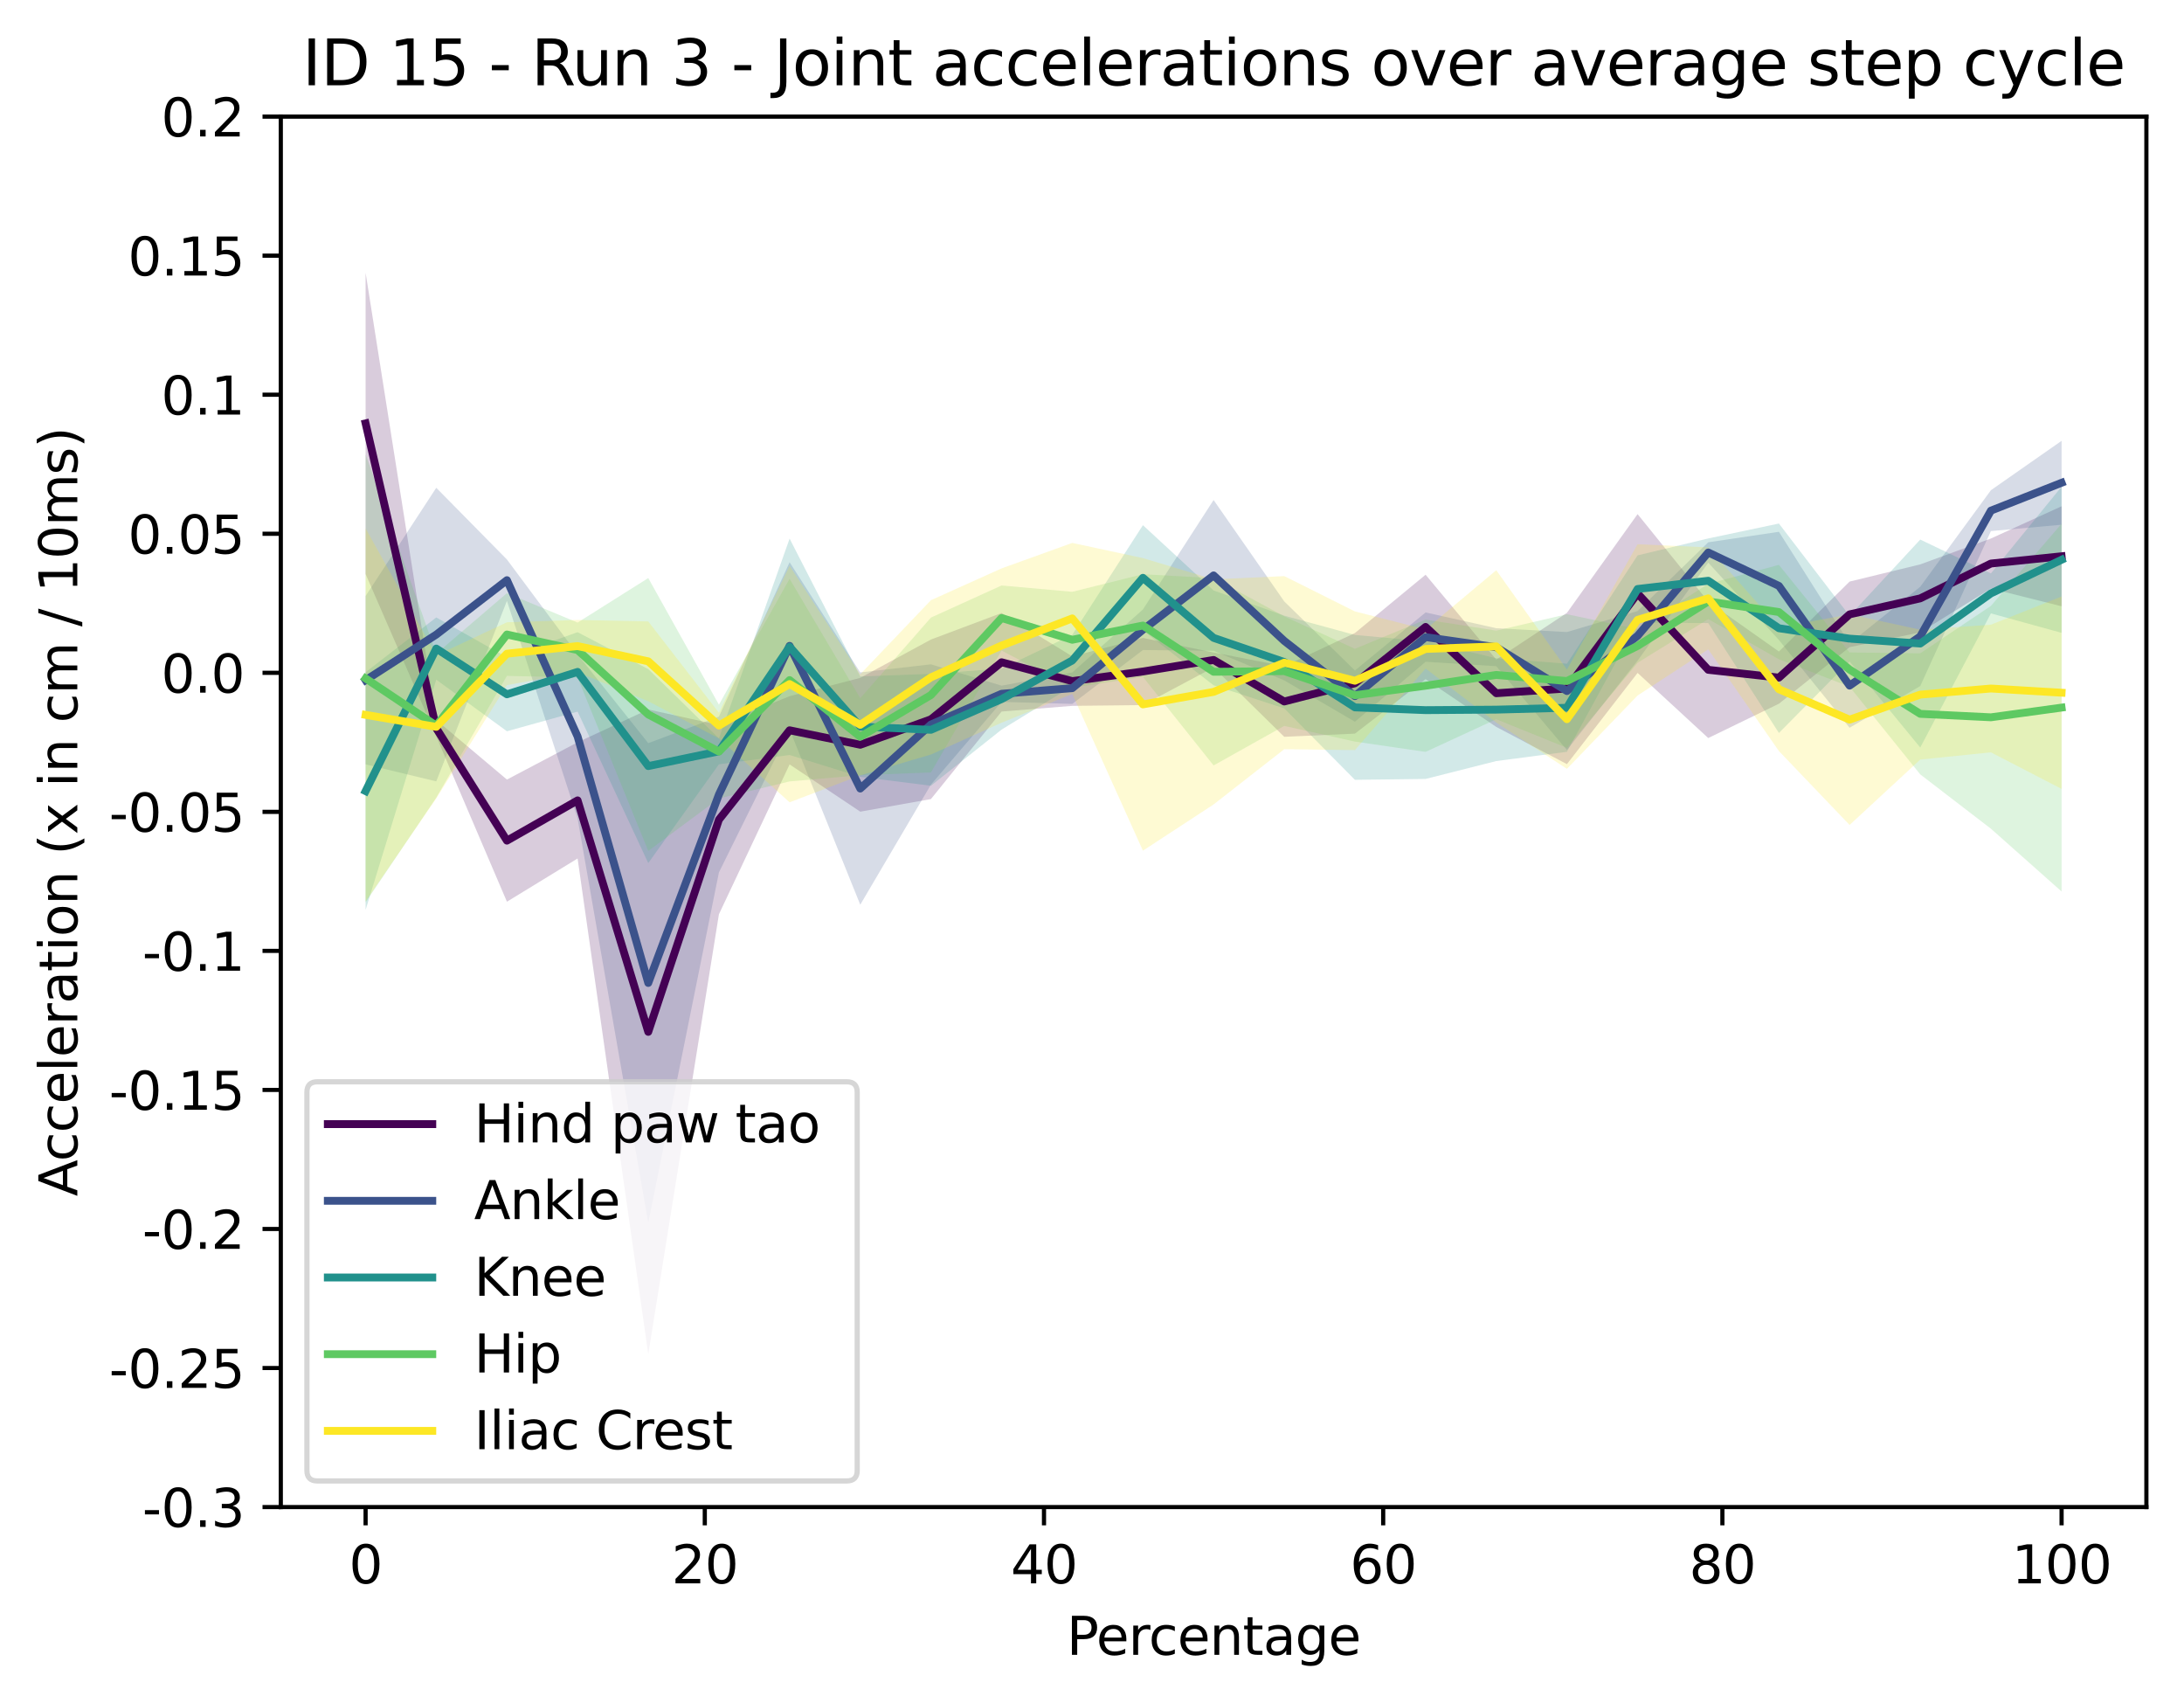 <?xml version="1.0" encoding="utf-8" standalone="no"?>
<!DOCTYPE svg PUBLIC "-//W3C//DTD SVG 1.1//EN"
  "http://www.w3.org/Graphics/SVG/1.1/DTD/svg11.dtd">
<svg xmlns:xlink="http://www.w3.org/1999/xlink" width="418.072pt" height="325.986pt" viewBox="0 0 418.072 325.986" xmlns="http://www.w3.org/2000/svg" version="1.1">
 <defs>
  <style type="text/css">*{stroke-linejoin: round; stroke-linecap: butt}</style>
 </defs>
 <g id="figure_1">
  <g id="patch_1">
   <path d="M 0 325.986 
L 418.072 325.986 
L 418.072 0 
L 0 0 
z
" style="fill: #ffffff"/>
  </g>
  <g id="axes_1">
   <g id="patch_2">
    <path d="M 53.752 288.43 
L 410.872 288.43 
L 410.872 22.318 
L 53.752 22.318 
z
" style="fill: #ffffff"/>
   </g>
   <g id="PolyCollection_1">
    <path d="M 69.984 52.189 
L 69.984 109.863 
L 83.512 140.94 
L 97.039 172.576 
L 110.566 164.3 
L 124.093 259.179 
L 137.621 174.972 
L 151.148 146.296 
L 164.675 155.339 
L 178.202 152.931 
L 191.73 136.177 
L 205.257 135.091 
L 218.784 134.942 
L 232.312 127.736 
L 245.839 141.014 
L 259.366 140.407 
L 272.893 129.974 
L 286.421 139.118 
L 299.948 146.244 
L 313.475 128.782 
L 327.002 141.251 
L 340.53 134.681 
L 354.057 123.858 
L 367.584 121.024 
L 381.112 112.643 
L 394.639 116.029 
L 394.639 96.892 
L 394.639 96.892 
L 381.112 103.061 
L 367.584 108.015 
L 354.057 111.305 
L 340.53 124.695 
L 327.002 115.136 
L 313.475 98.395 
L 299.948 117.291 
L 286.421 126.233 
L 272.893 109.994 
L 259.366 121.152 
L 245.839 127.499 
L 232.312 124.879 
L 218.784 122.087 
L 205.257 125.62 
L 191.73 117.313 
L 178.202 122.4 
L 164.675 129.732 
L 151.148 133.235 
L 137.621 138.758 
L 124.093 135.788 
L 110.566 142.064 
L 97.039 149.198 
L 83.512 137.801 
L 69.984 52.189 
z
" clip-path="url(#p69ab9ce5f5)" style="fill: #440154; fill-opacity: 0.2"/>
   </g>
   <g id="PolyCollection_2">
    <path d="M 69.984 114.071 
L 69.984 146.284 
L 83.512 149.548 
L 97.039 114.992 
L 110.566 156.658 
L 124.093 234.019 
L 137.621 166.961 
L 151.148 139.616 
L 164.675 173.147 
L 178.202 150.168 
L 191.73 134.328 
L 205.257 134.716 
L 218.784 124.406 
L 232.312 124.55 
L 245.839 130.216 
L 259.366 138.127 
L 272.893 126.655 
L 286.421 127.497 
L 299.948 143.548 
L 313.475 126.446 
L 327.002 107.686 
L 340.53 122.486 
L 354.057 139.278 
L 367.584 131.297 
L 381.112 101.638 
L 394.639 100.425 
L 394.639 84.367 
L 394.639 84.367 
L 381.112 93.818 
L 367.584 112.291 
L 354.057 123.156 
L 340.53 101.777 
L 327.002 103.788 
L 313.475 116.942 
L 299.948 120.966 
L 286.421 120.231 
L 272.893 117.212 
L 259.366 128.322 
L 245.839 115.103 
L 232.312 95.697 
L 218.784 116.64 
L 205.257 128.698 
L 191.73 131.229 
L 178.202 127.143 
L 164.675 128.692 
L 151.148 107.601 
L 137.621 137.149 
L 124.093 142.23 
L 110.566 125.246 
L 97.039 107.08 
L 83.512 93.356 
L 69.984 114.071 
z
" clip-path="url(#p69ab9ce5f5)" style="fill: #3b528b; fill-opacity: 0.2"/>
   </g>
   <g id="PolyCollection_3">
    <path d="M 69.984 128.656 
L 69.984 174.156 
L 83.512 130.079 
L 97.039 139.953 
L 110.566 136.19 
L 124.093 165.186 
L 137.621 146.275 
L 151.148 144.493 
L 164.675 148.678 
L 178.202 150.382 
L 191.73 139.634 
L 205.257 131.324 
L 218.784 120.656 
L 232.312 131.153 
L 245.839 135.573 
L 259.366 149.246 
L 272.893 149.077 
L 286.421 145.653 
L 299.948 143.885 
L 313.475 119.152 
L 327.002 119.243 
L 340.53 140.28 
L 354.057 126.591 
L 367.584 143.068 
L 381.112 117.392 
L 394.639 121.117 
L 394.639 93.142 
L 394.639 93.142 
L 381.112 109.741 
L 367.584 103.265 
L 354.057 117.863 
L 340.53 100.197 
L 327.002 103.051 
L 313.475 106.292 
L 299.948 127.024 
L 286.421 125.977 
L 272.893 122.746 
L 259.366 121.521 
L 245.839 117.83 
L 232.312 113.006 
L 218.784 100.513 
L 205.257 121.498 
L 191.73 127.963 
L 178.202 128.968 
L 164.675 129.459 
L 151.148 103.08 
L 137.621 141.304 
L 124.093 128.055 
L 110.566 120.992 
L 97.039 125.808 
L 83.512 118.169 
L 69.984 128.656 
z
" clip-path="url(#p69ab9ce5f5)" style="fill: #21918c; fill-opacity: 0.2"/>
   </g>
   <g id="PolyCollection_4">
    <path d="M 69.984 86.966 
L 69.984 172.708 
L 83.512 152.659 
L 97.039 129.352 
L 110.566 129.673 
L 124.093 162.853 
L 137.621 152.815 
L 151.148 149.553 
L 164.675 148.358 
L 178.202 147.839 
L 191.73 124.499 
L 205.257 131.619 
L 218.784 129.54 
L 232.312 146.495 
L 245.839 138.925 
L 259.366 141.931 
L 272.893 143.9 
L 286.421 137.648 
L 299.948 143.122 
L 313.475 126.842 
L 327.002 118.476 
L 340.53 126.173 
L 354.057 131.428 
L 367.584 148.207 
L 381.112 158.602 
L 394.639 170.617 
L 394.639 100.232 
L 394.639 100.232 
L 381.112 115.958 
L 367.584 125.033 
L 354.057 124.864 
L 340.53 108.103 
L 327.002 111.74 
L 313.475 120.398 
L 299.948 117.555 
L 286.421 120.696 
L 272.893 118.575 
L 259.366 124.177 
L 245.839 117.954 
L 232.312 110.644 
L 218.784 109.896 
L 205.257 113.264 
L 191.73 112.051 
L 178.202 118.199 
L 164.675 133.634 
L 151.148 110.765 
L 137.621 134.868 
L 124.093 110.631 
L 110.566 119.152 
L 97.039 113.519 
L 83.512 125.104 
L 69.984 86.966 
z
" clip-path="url(#p69ab9ce5f5)" style="fill: #5ec962; fill-opacity: 0.2"/>
   </g>
   <g id="PolyCollection_5">
    <path d="M 69.984 101.123 
L 69.984 172.504 
L 83.512 152.803 
L 97.039 131.122 
L 110.566 128.651 
L 124.093 134.207 
L 137.621 141.318 
L 151.148 153.55 
L 164.675 148.388 
L 178.202 144.406 
L 191.73 138.315 
L 205.257 132.806 
L 218.784 162.808 
L 232.312 153.959 
L 245.839 143.386 
L 259.366 143.557 
L 272.893 127.935 
L 286.421 138.293 
L 299.948 147.142 
L 313.475 133.111 
L 327.002 124.277 
L 340.53 143.742 
L 354.057 157.888 
L 367.584 145.368 
L 381.112 143.99 
L 394.639 150.986 
L 394.639 114.162 
L 394.639 114.162 
L 381.112 119.556 
L 367.584 120.513 
L 354.057 117.575 
L 340.53 120.078 
L 327.002 104.76 
L 313.475 104.16 
L 299.948 128.147 
L 286.421 109.132 
L 272.893 120.463 
L 259.366 117.016 
L 245.839 110.262 
L 232.312 110.877 
L 218.784 106.813 
L 205.257 103.905 
L 191.73 108.781 
L 178.202 114.871 
L 164.675 129.046 
L 151.148 108.283 
L 137.621 136.407 
L 124.093 118.932 
L 110.566 118.649 
L 97.039 119.096 
L 83.512 125.422 
L 69.984 101.123 
z
" clip-path="url(#p69ab9ce5f5)" style="fill: #fde725; fill-opacity: 0.2"/>
   </g>
   <g id="matplotlib.axis_1">
    <g id="xtick_1">
     <g id="line2d_1">
      <defs>
       <path id="mfd514a8fa6" d="M 0 0 
L 0 3.5 
" style="stroke: #000000; stroke-width: 0.8"/>
      </defs>
      <g>
       <use xlink:href="#mfd514a8fa6" x="69.984" y="288.43" style="stroke: #000000; stroke-width: 0.8"/>
      </g>
     </g>
     <g id="text_1">
      <!-- 0 -->
      <g transform="translate(66.803 303.029) scale(0.1 -0.1)">
       <defs>
        <path id="DejaVuSans-30" d="M 2034 4250 
Q 1547 4250 1301 3770 
Q 1056 3291 1056 2328 
Q 1056 1369 1301 889 
Q 1547 409 2034 409 
Q 2525 409 2770 889 
Q 3016 1369 3016 2328 
Q 3016 3291 2770 3770 
Q 2525 4250 2034 4250 
z
M 2034 4750 
Q 2819 4750 3233 4129 
Q 3647 3509 3647 2328 
Q 3647 1150 3233 529 
Q 2819 -91 2034 -91 
Q 1250 -91 836 529 
Q 422 1150 422 2328 
Q 422 3509 836 4129 
Q 1250 4750 2034 4750 
z
" transform="scale(0.016)"/>
       </defs>
       <use xlink:href="#DejaVuSans-30"/>
      </g>
     </g>
    </g>
    <g id="xtick_2">
     <g id="line2d_2">
      <g>
       <use xlink:href="#mfd514a8fa6" x="134.915" y="288.43" style="stroke: #000000; stroke-width: 0.8"/>
      </g>
     </g>
     <g id="text_2">
      <!-- 20 -->
      <g transform="translate(128.553 303.029) scale(0.1 -0.1)">
       <defs>
        <path id="DejaVuSans-32" d="M 1228 531 
L 3431 531 
L 3431 0 
L 469 0 
L 469 531 
Q 828 903 1448 1529 
Q 2069 2156 2228 2338 
Q 2531 2678 2651 2914 
Q 2772 3150 2772 3378 
Q 2772 3750 2511 3984 
Q 2250 4219 1831 4219 
Q 1534 4219 1204 4116 
Q 875 4013 500 3803 
L 500 4441 
Q 881 4594 1212 4672 
Q 1544 4750 1819 4750 
Q 2544 4750 2975 4387 
Q 3406 4025 3406 3419 
Q 3406 3131 3298 2873 
Q 3191 2616 2906 2266 
Q 2828 2175 2409 1742 
Q 1991 1309 1228 531 
z
" transform="scale(0.016)"/>
       </defs>
       <use xlink:href="#DejaVuSans-32"/>
       <use xlink:href="#DejaVuSans-30" x="63.623"/>
      </g>
     </g>
    </g>
    <g id="xtick_3">
     <g id="line2d_3">
      <g>
       <use xlink:href="#mfd514a8fa6" x="199.846" y="288.43" style="stroke: #000000; stroke-width: 0.8"/>
      </g>
     </g>
     <g id="text_3">
      <!-- 40 -->
      <g transform="translate(193.484 303.029) scale(0.1 -0.1)">
       <defs>
        <path id="DejaVuSans-34" d="M 2419 4116 
L 825 1625 
L 2419 1625 
L 2419 4116 
z
M 2253 4666 
L 3047 4666 
L 3047 1625 
L 3713 1625 
L 3713 1100 
L 3047 1100 
L 3047 0 
L 2419 0 
L 2419 1100 
L 313 1100 
L 313 1709 
L 2253 4666 
z
" transform="scale(0.016)"/>
       </defs>
       <use xlink:href="#DejaVuSans-34"/>
       <use xlink:href="#DejaVuSans-30" x="63.623"/>
      </g>
     </g>
    </g>
    <g id="xtick_4">
     <g id="line2d_4">
      <g>
       <use xlink:href="#mfd514a8fa6" x="264.777" y="288.43" style="stroke: #000000; stroke-width: 0.8"/>
      </g>
     </g>
     <g id="text_4">
      <!-- 60 -->
      <g transform="translate(258.415 303.029) scale(0.1 -0.1)">
       <defs>
        <path id="DejaVuSans-36" d="M 2113 2584 
Q 1688 2584 1439 2293 
Q 1191 2003 1191 1497 
Q 1191 994 1439 701 
Q 1688 409 2113 409 
Q 2538 409 2786 701 
Q 3034 994 3034 1497 
Q 3034 2003 2786 2293 
Q 2538 2584 2113 2584 
z
M 3366 4563 
L 3366 3988 
Q 3128 4100 2886 4159 
Q 2644 4219 2406 4219 
Q 1781 4219 1451 3797 
Q 1122 3375 1075 2522 
Q 1259 2794 1537 2939 
Q 1816 3084 2150 3084 
Q 2853 3084 3261 2657 
Q 3669 2231 3669 1497 
Q 3669 778 3244 343 
Q 2819 -91 2113 -91 
Q 1303 -91 875 529 
Q 447 1150 447 2328 
Q 447 3434 972 4092 
Q 1497 4750 2381 4750 
Q 2619 4750 2861 4703 
Q 3103 4656 3366 4563 
z
" transform="scale(0.016)"/>
       </defs>
       <use xlink:href="#DejaVuSans-36"/>
       <use xlink:href="#DejaVuSans-30" x="63.623"/>
      </g>
     </g>
    </g>
    <g id="xtick_5">
     <g id="line2d_5">
      <g>
       <use xlink:href="#mfd514a8fa6" x="329.708" y="288.43" style="stroke: #000000; stroke-width: 0.8"/>
      </g>
     </g>
     <g id="text_5">
      <!-- 80 -->
      <g transform="translate(323.345 303.029) scale(0.1 -0.1)">
       <defs>
        <path id="DejaVuSans-38" d="M 2034 2216 
Q 1584 2216 1326 1975 
Q 1069 1734 1069 1313 
Q 1069 891 1326 650 
Q 1584 409 2034 409 
Q 2484 409 2743 651 
Q 3003 894 3003 1313 
Q 3003 1734 2745 1975 
Q 2488 2216 2034 2216 
z
M 1403 2484 
Q 997 2584 770 2862 
Q 544 3141 544 3541 
Q 544 4100 942 4425 
Q 1341 4750 2034 4750 
Q 2731 4750 3128 4425 
Q 3525 4100 3525 3541 
Q 3525 3141 3298 2862 
Q 3072 2584 2669 2484 
Q 3125 2378 3379 2068 
Q 3634 1759 3634 1313 
Q 3634 634 3220 271 
Q 2806 -91 2034 -91 
Q 1263 -91 848 271 
Q 434 634 434 1313 
Q 434 1759 690 2068 
Q 947 2378 1403 2484 
z
M 1172 3481 
Q 1172 3119 1398 2916 
Q 1625 2713 2034 2713 
Q 2441 2713 2670 2916 
Q 2900 3119 2900 3481 
Q 2900 3844 2670 4047 
Q 2441 4250 2034 4250 
Q 1625 4250 1398 4047 
Q 1172 3844 1172 3481 
z
" transform="scale(0.016)"/>
       </defs>
       <use xlink:href="#DejaVuSans-38"/>
       <use xlink:href="#DejaVuSans-30" x="63.623"/>
      </g>
     </g>
    </g>
    <g id="xtick_6">
     <g id="line2d_6">
      <g>
       <use xlink:href="#mfd514a8fa6" x="394.639" y="288.43" style="stroke: #000000; stroke-width: 0.8"/>
      </g>
     </g>
     <g id="text_6">
      <!-- 100 -->
      <g transform="translate(385.095 303.029) scale(0.1 -0.1)">
       <defs>
        <path id="DejaVuSans-31" d="M 794 531 
L 1825 531 
L 1825 4091 
L 703 3866 
L 703 4441 
L 1819 4666 
L 2450 4666 
L 2450 531 
L 3481 531 
L 3481 0 
L 794 0 
L 794 531 
z
" transform="scale(0.016)"/>
       </defs>
       <use xlink:href="#DejaVuSans-31"/>
       <use xlink:href="#DejaVuSans-30" x="63.623"/>
       <use xlink:href="#DejaVuSans-30" x="127.246"/>
      </g>
     </g>
    </g>
    <g id="text_7">
     <!-- Percentage -->
     <g transform="translate(204.189 316.707) scale(0.1 -0.1)">
      <defs>
       <path id="DejaVuSans-50" d="M 1259 4147 
L 1259 2394 
L 2053 2394 
Q 2494 2394 2734 2622 
Q 2975 2850 2975 3272 
Q 2975 3691 2734 3919 
Q 2494 4147 2053 4147 
L 1259 4147 
z
M 628 4666 
L 2053 4666 
Q 2838 4666 3239 4311 
Q 3641 3956 3641 3272 
Q 3641 2581 3239 2228 
Q 2838 1875 2053 1875 
L 1259 1875 
L 1259 0 
L 628 0 
L 628 4666 
z
" transform="scale(0.016)"/>
       <path id="DejaVuSans-65" d="M 3597 1894 
L 3597 1613 
L 953 1613 
Q 991 1019 1311 708 
Q 1631 397 2203 397 
Q 2534 397 2845 478 
Q 3156 559 3463 722 
L 3463 178 
Q 3153 47 2828 -22 
Q 2503 -91 2169 -91 
Q 1331 -91 842 396 
Q 353 884 353 1716 
Q 353 2575 817 3079 
Q 1281 3584 2069 3584 
Q 2775 3584 3186 3129 
Q 3597 2675 3597 1894 
z
M 3022 2063 
Q 3016 2534 2758 2815 
Q 2500 3097 2075 3097 
Q 1594 3097 1305 2825 
Q 1016 2553 972 2059 
L 3022 2063 
z
" transform="scale(0.016)"/>
       <path id="DejaVuSans-72" d="M 2631 2963 
Q 2534 3019 2420 3045 
Q 2306 3072 2169 3072 
Q 1681 3072 1420 2755 
Q 1159 2438 1159 1844 
L 1159 0 
L 581 0 
L 581 3500 
L 1159 3500 
L 1159 2956 
Q 1341 3275 1631 3429 
Q 1922 3584 2338 3584 
Q 2397 3584 2469 3576 
Q 2541 3569 2628 3553 
L 2631 2963 
z
" transform="scale(0.016)"/>
       <path id="DejaVuSans-63" d="M 3122 3366 
L 3122 2828 
Q 2878 2963 2633 3030 
Q 2388 3097 2138 3097 
Q 1578 3097 1268 2742 
Q 959 2388 959 1747 
Q 959 1106 1268 751 
Q 1578 397 2138 397 
Q 2388 397 2633 464 
Q 2878 531 3122 666 
L 3122 134 
Q 2881 22 2623 -34 
Q 2366 -91 2075 -91 
Q 1284 -91 818 406 
Q 353 903 353 1747 
Q 353 2603 823 3093 
Q 1294 3584 2113 3584 
Q 2378 3584 2631 3529 
Q 2884 3475 3122 3366 
z
" transform="scale(0.016)"/>
       <path id="DejaVuSans-6e" d="M 3513 2113 
L 3513 0 
L 2938 0 
L 2938 2094 
Q 2938 2591 2744 2837 
Q 2550 3084 2163 3084 
Q 1697 3084 1428 2787 
Q 1159 2491 1159 1978 
L 1159 0 
L 581 0 
L 581 3500 
L 1159 3500 
L 1159 2956 
Q 1366 3272 1645 3428 
Q 1925 3584 2291 3584 
Q 2894 3584 3203 3211 
Q 3513 2838 3513 2113 
z
" transform="scale(0.016)"/>
       <path id="DejaVuSans-74" d="M 1172 4494 
L 1172 3500 
L 2356 3500 
L 2356 3053 
L 1172 3053 
L 1172 1153 
Q 1172 725 1289 603 
Q 1406 481 1766 481 
L 2356 481 
L 2356 0 
L 1766 0 
Q 1100 0 847 248 
Q 594 497 594 1153 
L 594 3053 
L 172 3053 
L 172 3500 
L 594 3500 
L 594 4494 
L 1172 4494 
z
" transform="scale(0.016)"/>
       <path id="DejaVuSans-61" d="M 2194 1759 
Q 1497 1759 1228 1600 
Q 959 1441 959 1056 
Q 959 750 1161 570 
Q 1363 391 1709 391 
Q 2188 391 2477 730 
Q 2766 1069 2766 1631 
L 2766 1759 
L 2194 1759 
z
M 3341 1997 
L 3341 0 
L 2766 0 
L 2766 531 
Q 2569 213 2275 61 
Q 1981 -91 1556 -91 
Q 1019 -91 701 211 
Q 384 513 384 1019 
Q 384 1609 779 1909 
Q 1175 2209 1959 2209 
L 2766 2209 
L 2766 2266 
Q 2766 2663 2505 2880 
Q 2244 3097 1772 3097 
Q 1472 3097 1187 3025 
Q 903 2953 641 2809 
L 641 3341 
Q 956 3463 1253 3523 
Q 1550 3584 1831 3584 
Q 2591 3584 2966 3190 
Q 3341 2797 3341 1997 
z
" transform="scale(0.016)"/>
       <path id="DejaVuSans-67" d="M 2906 1791 
Q 2906 2416 2648 2759 
Q 2391 3103 1925 3103 
Q 1463 3103 1205 2759 
Q 947 2416 947 1791 
Q 947 1169 1205 825 
Q 1463 481 1925 481 
Q 2391 481 2648 825 
Q 2906 1169 2906 1791 
z
M 3481 434 
Q 3481 -459 3084 -895 
Q 2688 -1331 1869 -1331 
Q 1566 -1331 1297 -1286 
Q 1028 -1241 775 -1147 
L 775 -588 
Q 1028 -725 1275 -790 
Q 1522 -856 1778 -856 
Q 2344 -856 2625 -561 
Q 2906 -266 2906 331 
L 2906 616 
Q 2728 306 2450 153 
Q 2172 0 1784 0 
Q 1141 0 747 490 
Q 353 981 353 1791 
Q 353 2603 747 3093 
Q 1141 3584 1784 3584 
Q 2172 3584 2450 3431 
Q 2728 3278 2906 2969 
L 2906 3500 
L 3481 3500 
L 3481 434 
z
" transform="scale(0.016)"/>
      </defs>
      <use xlink:href="#DejaVuSans-50"/>
      <use xlink:href="#DejaVuSans-65" x="56.678"/>
      <use xlink:href="#DejaVuSans-72" x="118.201"/>
      <use xlink:href="#DejaVuSans-63" x="157.064"/>
      <use xlink:href="#DejaVuSans-65" x="212.045"/>
      <use xlink:href="#DejaVuSans-6e" x="273.568"/>
      <use xlink:href="#DejaVuSans-74" x="336.947"/>
      <use xlink:href="#DejaVuSans-61" x="376.156"/>
      <use xlink:href="#DejaVuSans-67" x="437.436"/>
      <use xlink:href="#DejaVuSans-65" x="500.912"/>
     </g>
    </g>
   </g>
   <g id="matplotlib.axis_2">
    <g id="ytick_1">
     <g id="line2d_7">
      <defs>
       <path id="m40dabc212b" d="M 0 0 
L -3.5 0 
" style="stroke: #000000; stroke-width: 0.8"/>
      </defs>
      <g>
       <use xlink:href="#m40dabc212b" x="53.752" y="288.43" style="stroke: #000000; stroke-width: 0.8"/>
      </g>
     </g>
     <g id="text_8">
      <!-- -0.3 -->
      <g transform="translate(27.241 292.229) scale(0.1 -0.1)">
       <defs>
        <path id="DejaVuSans-2d" d="M 313 2009 
L 1997 2009 
L 1997 1497 
L 313 1497 
L 313 2009 
z
" transform="scale(0.016)"/>
        <path id="DejaVuSans-2e" d="M 684 794 
L 1344 794 
L 1344 0 
L 684 0 
L 684 794 
z
" transform="scale(0.016)"/>
        <path id="DejaVuSans-33" d="M 2597 2516 
Q 3050 2419 3304 2112 
Q 3559 1806 3559 1356 
Q 3559 666 3084 287 
Q 2609 -91 1734 -91 
Q 1441 -91 1130 -33 
Q 819 25 488 141 
L 488 750 
Q 750 597 1062 519 
Q 1375 441 1716 441 
Q 2309 441 2620 675 
Q 2931 909 2931 1356 
Q 2931 1769 2642 2001 
Q 2353 2234 1838 2234 
L 1294 2234 
L 1294 2753 
L 1863 2753 
Q 2328 2753 2575 2939 
Q 2822 3125 2822 3475 
Q 2822 3834 2567 4026 
Q 2313 4219 1838 4219 
Q 1578 4219 1281 4162 
Q 984 4106 628 3988 
L 628 4550 
Q 988 4650 1302 4700 
Q 1616 4750 1894 4750 
Q 2613 4750 3031 4423 
Q 3450 4097 3450 3541 
Q 3450 3153 3228 2886 
Q 3006 2619 2597 2516 
z
" transform="scale(0.016)"/>
       </defs>
       <use xlink:href="#DejaVuSans-2d"/>
       <use xlink:href="#DejaVuSans-30" x="36.084"/>
       <use xlink:href="#DejaVuSans-2e" x="99.707"/>
       <use xlink:href="#DejaVuSans-33" x="131.494"/>
      </g>
     </g>
    </g>
    <g id="ytick_2">
     <g id="line2d_8">
      <g>
       <use xlink:href="#m40dabc212b" x="53.752" y="261.819" style="stroke: #000000; stroke-width: 0.8"/>
      </g>
     </g>
     <g id="text_9">
      <!-- -0.25 -->
      <g transform="translate(20.878 265.618) scale(0.1 -0.1)">
       <defs>
        <path id="DejaVuSans-35" d="M 691 4666 
L 3169 4666 
L 3169 4134 
L 1269 4134 
L 1269 2991 
Q 1406 3038 1543 3061 
Q 1681 3084 1819 3084 
Q 2600 3084 3056 2656 
Q 3513 2228 3513 1497 
Q 3513 744 3044 326 
Q 2575 -91 1722 -91 
Q 1428 -91 1123 -41 
Q 819 9 494 109 
L 494 744 
Q 775 591 1075 516 
Q 1375 441 1709 441 
Q 2250 441 2565 725 
Q 2881 1009 2881 1497 
Q 2881 1984 2565 2268 
Q 2250 2553 1709 2553 
Q 1456 2553 1204 2497 
Q 953 2441 691 2322 
L 691 4666 
z
" transform="scale(0.016)"/>
       </defs>
       <use xlink:href="#DejaVuSans-2d"/>
       <use xlink:href="#DejaVuSans-30" x="36.084"/>
       <use xlink:href="#DejaVuSans-2e" x="99.707"/>
       <use xlink:href="#DejaVuSans-32" x="131.494"/>
       <use xlink:href="#DejaVuSans-35" x="195.117"/>
      </g>
     </g>
    </g>
    <g id="ytick_3">
     <g id="line2d_9">
      <g>
       <use xlink:href="#m40dabc212b" x="53.752" y="235.208" style="stroke: #000000; stroke-width: 0.8"/>
      </g>
     </g>
     <g id="text_10">
      <!-- -0.2 -->
      <g transform="translate(27.241 239.007) scale(0.1 -0.1)">
       <use xlink:href="#DejaVuSans-2d"/>
       <use xlink:href="#DejaVuSans-30" x="36.084"/>
       <use xlink:href="#DejaVuSans-2e" x="99.707"/>
       <use xlink:href="#DejaVuSans-32" x="131.494"/>
      </g>
     </g>
    </g>
    <g id="ytick_4">
     <g id="line2d_10">
      <g>
       <use xlink:href="#m40dabc212b" x="53.752" y="208.597" style="stroke: #000000; stroke-width: 0.8"/>
      </g>
     </g>
     <g id="text_11">
      <!-- -0.15 -->
      <g transform="translate(20.878 212.396) scale(0.1 -0.1)">
       <use xlink:href="#DejaVuSans-2d"/>
       <use xlink:href="#DejaVuSans-30" x="36.084"/>
       <use xlink:href="#DejaVuSans-2e" x="99.707"/>
       <use xlink:href="#DejaVuSans-31" x="131.494"/>
       <use xlink:href="#DejaVuSans-35" x="195.117"/>
      </g>
     </g>
    </g>
    <g id="ytick_5">
     <g id="line2d_11">
      <g>
       <use xlink:href="#m40dabc212b" x="53.752" y="181.985" style="stroke: #000000; stroke-width: 0.8"/>
      </g>
     </g>
     <g id="text_12">
      <!-- -0.1 -->
      <g transform="translate(27.241 185.785) scale(0.1 -0.1)">
       <use xlink:href="#DejaVuSans-2d"/>
       <use xlink:href="#DejaVuSans-30" x="36.084"/>
       <use xlink:href="#DejaVuSans-2e" x="99.707"/>
       <use xlink:href="#DejaVuSans-31" x="131.494"/>
      </g>
     </g>
    </g>
    <g id="ytick_6">
     <g id="line2d_12">
      <g>
       <use xlink:href="#m40dabc212b" x="53.752" y="155.374" style="stroke: #000000; stroke-width: 0.8"/>
      </g>
     </g>
     <g id="text_13">
      <!-- -0.05 -->
      <g transform="translate(20.878 159.173) scale(0.1 -0.1)">
       <use xlink:href="#DejaVuSans-2d"/>
       <use xlink:href="#DejaVuSans-30" x="36.084"/>
       <use xlink:href="#DejaVuSans-2e" x="99.707"/>
       <use xlink:href="#DejaVuSans-30" x="131.494"/>
       <use xlink:href="#DejaVuSans-35" x="195.117"/>
      </g>
     </g>
    </g>
    <g id="ytick_7">
     <g id="line2d_13">
      <g>
       <use xlink:href="#m40dabc212b" x="53.752" y="128.763" style="stroke: #000000; stroke-width: 0.8"/>
      </g>
     </g>
     <g id="text_14">
      <!-- 0.0 -->
      <g transform="translate(30.848 132.562) scale(0.1 -0.1)">
       <use xlink:href="#DejaVuSans-30"/>
       <use xlink:href="#DejaVuSans-2e" x="63.623"/>
       <use xlink:href="#DejaVuSans-30" x="95.41"/>
      </g>
     </g>
    </g>
    <g id="ytick_8">
     <g id="line2d_14">
      <g>
       <use xlink:href="#m40dabc212b" x="53.752" y="102.152" style="stroke: #000000; stroke-width: 0.8"/>
      </g>
     </g>
     <g id="text_15">
      <!-- 0.05 -->
      <g transform="translate(24.486 105.951) scale(0.1 -0.1)">
       <use xlink:href="#DejaVuSans-30"/>
       <use xlink:href="#DejaVuSans-2e" x="63.623"/>
       <use xlink:href="#DejaVuSans-30" x="95.41"/>
       <use xlink:href="#DejaVuSans-35" x="159.033"/>
      </g>
     </g>
    </g>
    <g id="ytick_9">
     <g id="line2d_15">
      <g>
       <use xlink:href="#m40dabc212b" x="53.752" y="75.541" style="stroke: #000000; stroke-width: 0.8"/>
      </g>
     </g>
     <g id="text_16">
      <!-- 0.1 -->
      <g transform="translate(30.848 79.34) scale(0.1 -0.1)">
       <use xlink:href="#DejaVuSans-30"/>
       <use xlink:href="#DejaVuSans-2e" x="63.623"/>
       <use xlink:href="#DejaVuSans-31" x="95.41"/>
      </g>
     </g>
    </g>
    <g id="ytick_10">
     <g id="line2d_16">
      <g>
       <use xlink:href="#m40dabc212b" x="53.752" y="48.929" style="stroke: #000000; stroke-width: 0.8"/>
      </g>
     </g>
     <g id="text_17">
      <!-- 0.15 -->
      <g transform="translate(24.486 52.729) scale(0.1 -0.1)">
       <use xlink:href="#DejaVuSans-30"/>
       <use xlink:href="#DejaVuSans-2e" x="63.623"/>
       <use xlink:href="#DejaVuSans-31" x="95.41"/>
       <use xlink:href="#DejaVuSans-35" x="159.033"/>
      </g>
     </g>
    </g>
    <g id="ytick_11">
     <g id="line2d_17">
      <g>
       <use xlink:href="#m40dabc212b" x="53.752" y="22.318" style="stroke: #000000; stroke-width: 0.8"/>
      </g>
     </g>
     <g id="text_18">
      <!-- 0.2 -->
      <g transform="translate(30.848 26.117) scale(0.1 -0.1)">
       <use xlink:href="#DejaVuSans-30"/>
       <use xlink:href="#DejaVuSans-2e" x="63.623"/>
       <use xlink:href="#DejaVuSans-32" x="95.41"/>
      </g>
     </g>
    </g>
    <g id="text_19">
     <!-- Acceleration (x in cm / 10ms) -->
     <g transform="translate(14.798 228.95) rotate(-90) scale(0.1 -0.1)">
      <defs>
       <path id="DejaVuSans-41" d="M 2188 4044 
L 1331 1722 
L 3047 1722 
L 2188 4044 
z
M 1831 4666 
L 2547 4666 
L 4325 0 
L 3669 0 
L 3244 1197 
L 1141 1197 
L 716 0 
L 50 0 
L 1831 4666 
z
" transform="scale(0.016)"/>
       <path id="DejaVuSans-6c" d="M 603 4863 
L 1178 4863 
L 1178 0 
L 603 0 
L 603 4863 
z
" transform="scale(0.016)"/>
       <path id="DejaVuSans-69" d="M 603 3500 
L 1178 3500 
L 1178 0 
L 603 0 
L 603 3500 
z
M 603 4863 
L 1178 4863 
L 1178 4134 
L 603 4134 
L 603 4863 
z
" transform="scale(0.016)"/>
       <path id="DejaVuSans-6f" d="M 1959 3097 
Q 1497 3097 1228 2736 
Q 959 2375 959 1747 
Q 959 1119 1226 758 
Q 1494 397 1959 397 
Q 2419 397 2687 759 
Q 2956 1122 2956 1747 
Q 2956 2369 2687 2733 
Q 2419 3097 1959 3097 
z
M 1959 3584 
Q 2709 3584 3137 3096 
Q 3566 2609 3566 1747 
Q 3566 888 3137 398 
Q 2709 -91 1959 -91 
Q 1206 -91 779 398 
Q 353 888 353 1747 
Q 353 2609 779 3096 
Q 1206 3584 1959 3584 
z
" transform="scale(0.016)"/>
       <path id="DejaVuSans-20" transform="scale(0.016)"/>
       <path id="DejaVuSans-28" d="M 1984 4856 
Q 1566 4138 1362 3434 
Q 1159 2731 1159 2009 
Q 1159 1288 1364 580 
Q 1569 -128 1984 -844 
L 1484 -844 
Q 1016 -109 783 600 
Q 550 1309 550 2009 
Q 550 2706 781 3412 
Q 1013 4119 1484 4856 
L 1984 4856 
z
" transform="scale(0.016)"/>
       <path id="DejaVuSans-78" d="M 3513 3500 
L 2247 1797 
L 3578 0 
L 2900 0 
L 1881 1375 
L 863 0 
L 184 0 
L 1544 1831 
L 300 3500 
L 978 3500 
L 1906 2253 
L 2834 3500 
L 3513 3500 
z
" transform="scale(0.016)"/>
       <path id="DejaVuSans-6d" d="M 3328 2828 
Q 3544 3216 3844 3400 
Q 4144 3584 4550 3584 
Q 5097 3584 5394 3201 
Q 5691 2819 5691 2113 
L 5691 0 
L 5113 0 
L 5113 2094 
Q 5113 2597 4934 2840 
Q 4756 3084 4391 3084 
Q 3944 3084 3684 2787 
Q 3425 2491 3425 1978 
L 3425 0 
L 2847 0 
L 2847 2094 
Q 2847 2600 2669 2842 
Q 2491 3084 2119 3084 
Q 1678 3084 1418 2786 
Q 1159 2488 1159 1978 
L 1159 0 
L 581 0 
L 581 3500 
L 1159 3500 
L 1159 2956 
Q 1356 3278 1631 3431 
Q 1906 3584 2284 3584 
Q 2666 3584 2933 3390 
Q 3200 3197 3328 2828 
z
" transform="scale(0.016)"/>
       <path id="DejaVuSans-2f" d="M 1625 4666 
L 2156 4666 
L 531 -594 
L 0 -594 
L 1625 4666 
z
" transform="scale(0.016)"/>
       <path id="DejaVuSans-73" d="M 2834 3397 
L 2834 2853 
Q 2591 2978 2328 3040 
Q 2066 3103 1784 3103 
Q 1356 3103 1142 2972 
Q 928 2841 928 2578 
Q 928 2378 1081 2264 
Q 1234 2150 1697 2047 
L 1894 2003 
Q 2506 1872 2764 1633 
Q 3022 1394 3022 966 
Q 3022 478 2636 193 
Q 2250 -91 1575 -91 
Q 1294 -91 989 -36 
Q 684 19 347 128 
L 347 722 
Q 666 556 975 473 
Q 1284 391 1588 391 
Q 1994 391 2212 530 
Q 2431 669 2431 922 
Q 2431 1156 2273 1281 
Q 2116 1406 1581 1522 
L 1381 1569 
Q 847 1681 609 1914 
Q 372 2147 372 2553 
Q 372 3047 722 3315 
Q 1072 3584 1716 3584 
Q 2034 3584 2315 3537 
Q 2597 3491 2834 3397 
z
" transform="scale(0.016)"/>
       <path id="DejaVuSans-29" d="M 513 4856 
L 1013 4856 
Q 1481 4119 1714 3412 
Q 1947 2706 1947 2009 
Q 1947 1309 1714 600 
Q 1481 -109 1013 -844 
L 513 -844 
Q 928 -128 1133 580 
Q 1338 1288 1338 2009 
Q 1338 2731 1133 3434 
Q 928 4138 513 4856 
z
" transform="scale(0.016)"/>
      </defs>
      <use xlink:href="#DejaVuSans-41"/>
      <use xlink:href="#DejaVuSans-63" x="66.658"/>
      <use xlink:href="#DejaVuSans-63" x="121.639"/>
      <use xlink:href="#DejaVuSans-65" x="176.619"/>
      <use xlink:href="#DejaVuSans-6c" x="238.143"/>
      <use xlink:href="#DejaVuSans-65" x="265.926"/>
      <use xlink:href="#DejaVuSans-72" x="327.449"/>
      <use xlink:href="#DejaVuSans-61" x="368.562"/>
      <use xlink:href="#DejaVuSans-74" x="429.842"/>
      <use xlink:href="#DejaVuSans-69" x="469.051"/>
      <use xlink:href="#DejaVuSans-6f" x="496.834"/>
      <use xlink:href="#DejaVuSans-6e" x="558.016"/>
      <use xlink:href="#DejaVuSans-20" x="621.395"/>
      <use xlink:href="#DejaVuSans-28" x="653.182"/>
      <use xlink:href="#DejaVuSans-78" x="692.195"/>
      <use xlink:href="#DejaVuSans-20" x="751.375"/>
      <use xlink:href="#DejaVuSans-69" x="783.162"/>
      <use xlink:href="#DejaVuSans-6e" x="810.945"/>
      <use xlink:href="#DejaVuSans-20" x="874.324"/>
      <use xlink:href="#DejaVuSans-63" x="906.111"/>
      <use xlink:href="#DejaVuSans-6d" x="961.092"/>
      <use xlink:href="#DejaVuSans-20" x="1058.504"/>
      <use xlink:href="#DejaVuSans-2f" x="1090.291"/>
      <use xlink:href="#DejaVuSans-20" x="1123.982"/>
      <use xlink:href="#DejaVuSans-31" x="1155.77"/>
      <use xlink:href="#DejaVuSans-30" x="1219.393"/>
      <use xlink:href="#DejaVuSans-6d" x="1283.016"/>
      <use xlink:href="#DejaVuSans-73" x="1380.428"/>
      <use xlink:href="#DejaVuSans-29" x="1432.527"/>
     </g>
    </g>
   </g>
   <g id="line2d_18">
    <path d="M 69.984 81.026 
L 83.512 139.371 
L 97.039 160.887 
L 110.566 153.182 
L 124.093 197.483 
L 137.621 156.865 
L 151.148 139.765 
L 164.675 142.535 
L 178.202 137.665 
L 191.73 126.745 
L 205.257 130.355 
L 218.784 128.515 
L 232.312 126.308 
L 245.839 134.256 
L 259.366 130.779 
L 272.893 119.984 
L 286.421 132.675 
L 299.948 131.768 
L 313.475 113.588 
L 327.002 128.194 
L 340.53 129.688 
L 354.057 117.581 
L 367.584 114.519 
L 381.112 107.852 
L 394.639 106.46 
" clip-path="url(#p69ab9ce5f5)" style="fill: none; stroke: #440154; stroke-width: 1.5; stroke-linecap: square"/>
   </g>
   <g id="line2d_19">
    <path d="M 69.984 130.177 
L 83.512 121.452 
L 97.039 111.036 
L 110.566 140.952 
L 124.093 188.125 
L 137.621 152.055 
L 151.148 123.609 
L 164.675 150.919 
L 178.202 138.656 
L 191.73 132.779 
L 205.257 131.707 
L 218.784 120.523 
L 232.312 110.124 
L 245.839 122.659 
L 259.366 133.225 
L 272.893 121.933 
L 286.421 123.864 
L 299.948 132.257 
L 313.475 121.694 
L 327.002 105.737 
L 340.53 112.132 
L 354.057 131.217 
L 367.584 121.794 
L 381.112 97.728 
L 394.639 92.396 
" clip-path="url(#p69ab9ce5f5)" style="fill: none; stroke: #3b528b; stroke-width: 1.5; stroke-linecap: square"/>
   </g>
   <g id="line2d_20">
    <path d="M 69.984 151.406 
L 83.512 124.124 
L 97.039 132.88 
L 110.566 128.591 
L 124.093 146.62 
L 137.621 143.789 
L 151.148 123.787 
L 164.675 139.069 
L 178.202 139.675 
L 191.73 133.799 
L 205.257 126.411 
L 218.784 110.584 
L 232.312 122.08 
L 245.839 126.702 
L 259.366 135.384 
L 272.893 135.911 
L 286.421 135.815 
L 299.948 135.455 
L 313.475 112.722 
L 327.002 111.147 
L 340.53 120.238 
L 354.057 122.227 
L 367.584 123.167 
L 381.112 113.566 
L 394.639 107.13 
" clip-path="url(#p69ab9ce5f5)" style="fill: none; stroke: #21918c; stroke-width: 1.5; stroke-linecap: square"/>
   </g>
   <g id="line2d_21">
    <path d="M 69.984 129.837 
L 83.512 138.881 
L 97.039 121.435 
L 110.566 124.412 
L 124.093 136.742 
L 137.621 143.842 
L 151.148 130.159 
L 164.675 140.996 
L 178.202 133.019 
L 191.73 118.275 
L 205.257 122.442 
L 218.784 119.718 
L 232.312 128.569 
L 245.839 128.44 
L 259.366 133.054 
L 272.893 131.237 
L 286.421 129.172 
L 299.948 130.339 
L 313.475 123.62 
L 327.002 115.108 
L 340.53 117.138 
L 354.057 128.146 
L 367.584 136.62 
L 381.112 137.28 
L 394.639 135.424 
" clip-path="url(#p69ab9ce5f5)" style="fill: none; stroke: #5ec962; stroke-width: 1.5; stroke-linecap: square"/>
   </g>
   <g id="line2d_22">
    <path d="M 69.984 136.813 
L 83.512 139.113 
L 97.039 125.109 
L 110.566 123.65 
L 124.093 126.569 
L 137.621 138.862 
L 151.148 130.917 
L 164.675 138.717 
L 178.202 129.638 
L 191.73 123.548 
L 205.257 118.355 
L 218.784 134.81 
L 232.312 132.418 
L 245.839 126.824 
L 259.366 130.286 
L 272.893 124.199 
L 286.421 123.712 
L 299.948 137.645 
L 313.475 118.636 
L 327.002 114.519 
L 340.53 131.91 
L 354.057 137.731 
L 367.584 132.941 
L 381.112 131.773 
L 394.639 132.574 
" clip-path="url(#p69ab9ce5f5)" style="fill: none; stroke: #fde725; stroke-width: 1.5; stroke-linecap: square"/>
   </g>
   <g id="patch_3">
    <path d="M 53.752 288.43 
L 53.752 22.318 
" style="fill: none; stroke: #000000; stroke-width: 0.8; stroke-linejoin: miter; stroke-linecap: square"/>
   </g>
   <g id="patch_4">
    <path d="M 410.872 288.43 
L 410.872 22.318 
" style="fill: none; stroke: #000000; stroke-width: 0.8; stroke-linejoin: miter; stroke-linecap: square"/>
   </g>
   <g id="patch_5">
    <path d="M 53.752 288.43 
L 410.872 288.43 
" style="fill: none; stroke: #000000; stroke-width: 0.8; stroke-linejoin: miter; stroke-linecap: square"/>
   </g>
   <g id="patch_6">
    <path d="M 53.752 22.318 
L 410.872 22.318 
" style="fill: none; stroke: #000000; stroke-width: 0.8; stroke-linejoin: miter; stroke-linecap: square"/>
   </g>
   <g id="text_20">
    <!-- ID 15 - Run 3 - Joint accelerations over average step cycle -->
    <g transform="translate(57.877 16.318) scale(0.12 -0.12)">
     <defs>
      <path id="DejaVuSans-49" d="M 628 4666 
L 1259 4666 
L 1259 0 
L 628 0 
L 628 4666 
z
" transform="scale(0.016)"/>
      <path id="DejaVuSans-44" d="M 1259 4147 
L 1259 519 
L 2022 519 
Q 2988 519 3436 956 
Q 3884 1394 3884 2338 
Q 3884 3275 3436 3711 
Q 2988 4147 2022 4147 
L 1259 4147 
z
M 628 4666 
L 1925 4666 
Q 3281 4666 3915 4102 
Q 4550 3538 4550 2338 
Q 4550 1131 3912 565 
Q 3275 0 1925 0 
L 628 0 
L 628 4666 
z
" transform="scale(0.016)"/>
      <path id="DejaVuSans-52" d="M 2841 2188 
Q 3044 2119 3236 1894 
Q 3428 1669 3622 1275 
L 4263 0 
L 3584 0 
L 2988 1197 
Q 2756 1666 2539 1819 
Q 2322 1972 1947 1972 
L 1259 1972 
L 1259 0 
L 628 0 
L 628 4666 
L 2053 4666 
Q 2853 4666 3247 4331 
Q 3641 3997 3641 3322 
Q 3641 2881 3436 2590 
Q 3231 2300 2841 2188 
z
M 1259 4147 
L 1259 2491 
L 2053 2491 
Q 2509 2491 2742 2702 
Q 2975 2913 2975 3322 
Q 2975 3731 2742 3939 
Q 2509 4147 2053 4147 
L 1259 4147 
z
" transform="scale(0.016)"/>
      <path id="DejaVuSans-75" d="M 544 1381 
L 544 3500 
L 1119 3500 
L 1119 1403 
Q 1119 906 1312 657 
Q 1506 409 1894 409 
Q 2359 409 2629 706 
Q 2900 1003 2900 1516 
L 2900 3500 
L 3475 3500 
L 3475 0 
L 2900 0 
L 2900 538 
Q 2691 219 2414 64 
Q 2138 -91 1772 -91 
Q 1169 -91 856 284 
Q 544 659 544 1381 
z
M 1991 3584 
L 1991 3584 
z
" transform="scale(0.016)"/>
      <path id="DejaVuSans-4a" d="M 628 4666 
L 1259 4666 
L 1259 325 
Q 1259 -519 939 -900 
Q 619 -1281 -91 -1281 
L -331 -1281 
L -331 -750 
L -134 -750 
Q 284 -750 456 -515 
Q 628 -281 628 325 
L 628 4666 
z
" transform="scale(0.016)"/>
      <path id="DejaVuSans-76" d="M 191 3500 
L 800 3500 
L 1894 563 
L 2988 3500 
L 3597 3500 
L 2284 0 
L 1503 0 
L 191 3500 
z
" transform="scale(0.016)"/>
      <path id="DejaVuSans-70" d="M 1159 525 
L 1159 -1331 
L 581 -1331 
L 581 3500 
L 1159 3500 
L 1159 2969 
Q 1341 3281 1617 3432 
Q 1894 3584 2278 3584 
Q 2916 3584 3314 3078 
Q 3713 2572 3713 1747 
Q 3713 922 3314 415 
Q 2916 -91 2278 -91 
Q 1894 -91 1617 61 
Q 1341 213 1159 525 
z
M 3116 1747 
Q 3116 2381 2855 2742 
Q 2594 3103 2138 3103 
Q 1681 3103 1420 2742 
Q 1159 2381 1159 1747 
Q 1159 1113 1420 752 
Q 1681 391 2138 391 
Q 2594 391 2855 752 
Q 3116 1113 3116 1747 
z
" transform="scale(0.016)"/>
      <path id="DejaVuSans-79" d="M 2059 -325 
Q 1816 -950 1584 -1140 
Q 1353 -1331 966 -1331 
L 506 -1331 
L 506 -850 
L 844 -850 
Q 1081 -850 1212 -737 
Q 1344 -625 1503 -206 
L 1606 56 
L 191 3500 
L 800 3500 
L 1894 763 
L 2988 3500 
L 3597 3500 
L 2059 -325 
z
" transform="scale(0.016)"/>
     </defs>
     <use xlink:href="#DejaVuSans-49"/>
     <use xlink:href="#DejaVuSans-44" x="29.492"/>
     <use xlink:href="#DejaVuSans-20" x="106.494"/>
     <use xlink:href="#DejaVuSans-31" x="138.281"/>
     <use xlink:href="#DejaVuSans-35" x="201.904"/>
     <use xlink:href="#DejaVuSans-20" x="265.527"/>
     <use xlink:href="#DejaVuSans-2d" x="297.314"/>
     <use xlink:href="#DejaVuSans-20" x="333.398"/>
     <use xlink:href="#DejaVuSans-52" x="365.186"/>
     <use xlink:href="#DejaVuSans-75" x="430.168"/>
     <use xlink:href="#DejaVuSans-6e" x="493.547"/>
     <use xlink:href="#DejaVuSans-20" x="556.926"/>
     <use xlink:href="#DejaVuSans-33" x="588.713"/>
     <use xlink:href="#DejaVuSans-20" x="652.336"/>
     <use xlink:href="#DejaVuSans-2d" x="684.123"/>
     <use xlink:href="#DejaVuSans-20" x="720.207"/>
     <use xlink:href="#DejaVuSans-4a" x="751.994"/>
     <use xlink:href="#DejaVuSans-6f" x="781.486"/>
     <use xlink:href="#DejaVuSans-69" x="842.668"/>
     <use xlink:href="#DejaVuSans-6e" x="870.451"/>
     <use xlink:href="#DejaVuSans-74" x="933.83"/>
     <use xlink:href="#DejaVuSans-20" x="973.039"/>
     <use xlink:href="#DejaVuSans-61" x="1004.826"/>
     <use xlink:href="#DejaVuSans-63" x="1066.105"/>
     <use xlink:href="#DejaVuSans-63" x="1121.086"/>
     <use xlink:href="#DejaVuSans-65" x="1176.066"/>
     <use xlink:href="#DejaVuSans-6c" x="1237.59"/>
     <use xlink:href="#DejaVuSans-65" x="1265.373"/>
     <use xlink:href="#DejaVuSans-72" x="1326.896"/>
     <use xlink:href="#DejaVuSans-61" x="1368.01"/>
     <use xlink:href="#DejaVuSans-74" x="1429.289"/>
     <use xlink:href="#DejaVuSans-69" x="1468.498"/>
     <use xlink:href="#DejaVuSans-6f" x="1496.281"/>
     <use xlink:href="#DejaVuSans-6e" x="1557.463"/>
     <use xlink:href="#DejaVuSans-73" x="1620.842"/>
     <use xlink:href="#DejaVuSans-20" x="1672.941"/>
     <use xlink:href="#DejaVuSans-6f" x="1704.729"/>
     <use xlink:href="#DejaVuSans-76" x="1765.91"/>
     <use xlink:href="#DejaVuSans-65" x="1825.09"/>
     <use xlink:href="#DejaVuSans-72" x="1886.613"/>
     <use xlink:href="#DejaVuSans-20" x="1927.727"/>
     <use xlink:href="#DejaVuSans-61" x="1959.514"/>
     <use xlink:href="#DejaVuSans-76" x="2020.793"/>
     <use xlink:href="#DejaVuSans-65" x="2079.973"/>
     <use xlink:href="#DejaVuSans-72" x="2141.496"/>
     <use xlink:href="#DejaVuSans-61" x="2182.609"/>
     <use xlink:href="#DejaVuSans-67" x="2243.889"/>
     <use xlink:href="#DejaVuSans-65" x="2307.365"/>
     <use xlink:href="#DejaVuSans-20" x="2368.889"/>
     <use xlink:href="#DejaVuSans-73" x="2400.676"/>
     <use xlink:href="#DejaVuSans-74" x="2452.775"/>
     <use xlink:href="#DejaVuSans-65" x="2491.984"/>
     <use xlink:href="#DejaVuSans-70" x="2553.508"/>
     <use xlink:href="#DejaVuSans-20" x="2616.984"/>
     <use xlink:href="#DejaVuSans-63" x="2648.771"/>
     <use xlink:href="#DejaVuSans-79" x="2703.752"/>
     <use xlink:href="#DejaVuSans-63" x="2762.932"/>
     <use xlink:href="#DejaVuSans-6c" x="2817.912"/>
     <use xlink:href="#DejaVuSans-65" x="2845.695"/>
    </g>
   </g>
   <g id="legend_1">
    <g id="patch_7">
     <path d="M 60.752 283.43 
L 162.092 283.43 
Q 164.092 283.43 164.092 281.43 
L 164.092 209.04 
Q 164.092 207.04 162.092 207.04 
L 60.752 207.04 
Q 58.752 207.04 58.752 209.04 
L 58.752 281.43 
Q 58.752 283.43 60.752 283.43 
z
" style="fill: #ffffff; opacity: 0.8; stroke: #cccccc; stroke-linejoin: miter"/>
    </g>
    <g id="line2d_23">
     <path d="M 62.752 215.138 
L 72.752 215.138 
L 82.752 215.138 
" style="fill: none; stroke: #440154; stroke-width: 1.5; stroke-linecap: square"/>
    </g>
    <g id="text_21">
     <!-- Hind paw tao  -->
     <g transform="translate(90.752 218.638) scale(0.1 -0.1)">
      <defs>
       <path id="DejaVuSans-48" d="M 628 4666 
L 1259 4666 
L 1259 2753 
L 3553 2753 
L 3553 4666 
L 4184 4666 
L 4184 0 
L 3553 0 
L 3553 2222 
L 1259 2222 
L 1259 0 
L 628 0 
L 628 4666 
z
" transform="scale(0.016)"/>
       <path id="DejaVuSans-64" d="M 2906 2969 
L 2906 4863 
L 3481 4863 
L 3481 0 
L 2906 0 
L 2906 525 
Q 2725 213 2448 61 
Q 2172 -91 1784 -91 
Q 1150 -91 751 415 
Q 353 922 353 1747 
Q 353 2572 751 3078 
Q 1150 3584 1784 3584 
Q 2172 3584 2448 3432 
Q 2725 3281 2906 2969 
z
M 947 1747 
Q 947 1113 1208 752 
Q 1469 391 1925 391 
Q 2381 391 2643 752 
Q 2906 1113 2906 1747 
Q 2906 2381 2643 2742 
Q 2381 3103 1925 3103 
Q 1469 3103 1208 2742 
Q 947 2381 947 1747 
z
" transform="scale(0.016)"/>
       <path id="DejaVuSans-77" d="M 269 3500 
L 844 3500 
L 1563 769 
L 2278 3500 
L 2956 3500 
L 3675 769 
L 4391 3500 
L 4966 3500 
L 4050 0 
L 3372 0 
L 2619 2869 
L 1863 0 
L 1184 0 
L 269 3500 
z
" transform="scale(0.016)"/>
      </defs>
      <use xlink:href="#DejaVuSans-48"/>
      <use xlink:href="#DejaVuSans-69" x="75.195"/>
      <use xlink:href="#DejaVuSans-6e" x="102.979"/>
      <use xlink:href="#DejaVuSans-64" x="166.357"/>
      <use xlink:href="#DejaVuSans-20" x="229.834"/>
      <use xlink:href="#DejaVuSans-70" x="261.621"/>
      <use xlink:href="#DejaVuSans-61" x="325.098"/>
      <use xlink:href="#DejaVuSans-77" x="386.377"/>
      <use xlink:href="#DejaVuSans-20" x="468.164"/>
      <use xlink:href="#DejaVuSans-74" x="499.951"/>
      <use xlink:href="#DejaVuSans-61" x="539.16"/>
      <use xlink:href="#DejaVuSans-6f" x="600.439"/>
      <use xlink:href="#DejaVuSans-20" x="661.621"/>
     </g>
    </g>
    <g id="line2d_24">
     <path d="M 62.752 229.816 
L 72.752 229.816 
L 82.752 229.816 
" style="fill: none; stroke: #3b528b; stroke-width: 1.5; stroke-linecap: square"/>
    </g>
    <g id="text_22">
     <!-- Ankle  -->
     <g transform="translate(90.752 233.316) scale(0.1 -0.1)">
      <defs>
       <path id="DejaVuSans-6b" d="M 581 4863 
L 1159 4863 
L 1159 1991 
L 2875 3500 
L 3609 3500 
L 1753 1863 
L 3688 0 
L 2938 0 
L 1159 1709 
L 1159 0 
L 581 0 
L 581 4863 
z
" transform="scale(0.016)"/>
      </defs>
      <use xlink:href="#DejaVuSans-41"/>
      <use xlink:href="#DejaVuSans-6e" x="68.408"/>
      <use xlink:href="#DejaVuSans-6b" x="131.787"/>
      <use xlink:href="#DejaVuSans-6c" x="189.697"/>
      <use xlink:href="#DejaVuSans-65" x="217.48"/>
      <use xlink:href="#DejaVuSans-20" x="279.004"/>
     </g>
    </g>
    <g id="line2d_25">
     <path d="M 62.752 244.494 
L 72.752 244.494 
L 82.752 244.494 
" style="fill: none; stroke: #21918c; stroke-width: 1.5; stroke-linecap: square"/>
    </g>
    <g id="text_23">
     <!-- Knee  -->
     <g transform="translate(90.752 247.994) scale(0.1 -0.1)">
      <defs>
       <path id="DejaVuSans-4b" d="M 628 4666 
L 1259 4666 
L 1259 2694 
L 3353 4666 
L 4166 4666 
L 1850 2491 
L 4331 0 
L 3500 0 
L 1259 2247 
L 1259 0 
L 628 0 
L 628 4666 
z
" transform="scale(0.016)"/>
      </defs>
      <use xlink:href="#DejaVuSans-4b"/>
      <use xlink:href="#DejaVuSans-6e" x="65.576"/>
      <use xlink:href="#DejaVuSans-65" x="128.955"/>
      <use xlink:href="#DejaVuSans-65" x="190.479"/>
      <use xlink:href="#DejaVuSans-20" x="252.002"/>
     </g>
    </g>
    <g id="line2d_26">
     <path d="M 62.752 259.172 
L 72.752 259.172 
L 82.752 259.172 
" style="fill: none; stroke: #5ec962; stroke-width: 1.5; stroke-linecap: square"/>
    </g>
    <g id="text_24">
     <!-- Hip  -->
     <g transform="translate(90.752 262.672) scale(0.1 -0.1)">
      <use xlink:href="#DejaVuSans-48"/>
      <use xlink:href="#DejaVuSans-69" x="75.195"/>
      <use xlink:href="#DejaVuSans-70" x="102.979"/>
      <use xlink:href="#DejaVuSans-20" x="166.455"/>
     </g>
    </g>
    <g id="line2d_27">
     <path d="M 62.752 273.85 
L 72.752 273.85 
L 82.752 273.85 
" style="fill: none; stroke: #fde725; stroke-width: 1.5; stroke-linecap: square"/>
    </g>
    <g id="text_25">
     <!-- Iliac Crest  -->
     <g transform="translate(90.752 277.35) scale(0.1 -0.1)">
      <defs>
       <path id="DejaVuSans-43" d="M 4122 4306 
L 4122 3641 
Q 3803 3938 3442 4084 
Q 3081 4231 2675 4231 
Q 1875 4231 1450 3742 
Q 1025 3253 1025 2328 
Q 1025 1406 1450 917 
Q 1875 428 2675 428 
Q 3081 428 3442 575 
Q 3803 722 4122 1019 
L 4122 359 
Q 3791 134 3420 21 
Q 3050 -91 2638 -91 
Q 1578 -91 968 557 
Q 359 1206 359 2328 
Q 359 3453 968 4101 
Q 1578 4750 2638 4750 
Q 3056 4750 3426 4639 
Q 3797 4528 4122 4306 
z
" transform="scale(0.016)"/>
      </defs>
      <use xlink:href="#DejaVuSans-49"/>
      <use xlink:href="#DejaVuSans-6c" x="29.492"/>
      <use xlink:href="#DejaVuSans-69" x="57.275"/>
      <use xlink:href="#DejaVuSans-61" x="85.059"/>
      <use xlink:href="#DejaVuSans-63" x="146.338"/>
      <use xlink:href="#DejaVuSans-20" x="201.318"/>
      <use xlink:href="#DejaVuSans-43" x="233.105"/>
      <use xlink:href="#DejaVuSans-72" x="302.93"/>
      <use xlink:href="#DejaVuSans-65" x="341.793"/>
      <use xlink:href="#DejaVuSans-73" x="403.316"/>
      <use xlink:href="#DejaVuSans-74" x="455.416"/>
      <use xlink:href="#DejaVuSans-20" x="494.625"/>
     </g>
    </g>
   </g>
  </g>
 </g>
 <defs>
  <clipPath id="p69ab9ce5f5">
   <rect x="53.752" y="22.318" width="357.12" height="266.112"/>
  </clipPath>
 </defs>
</svg>

